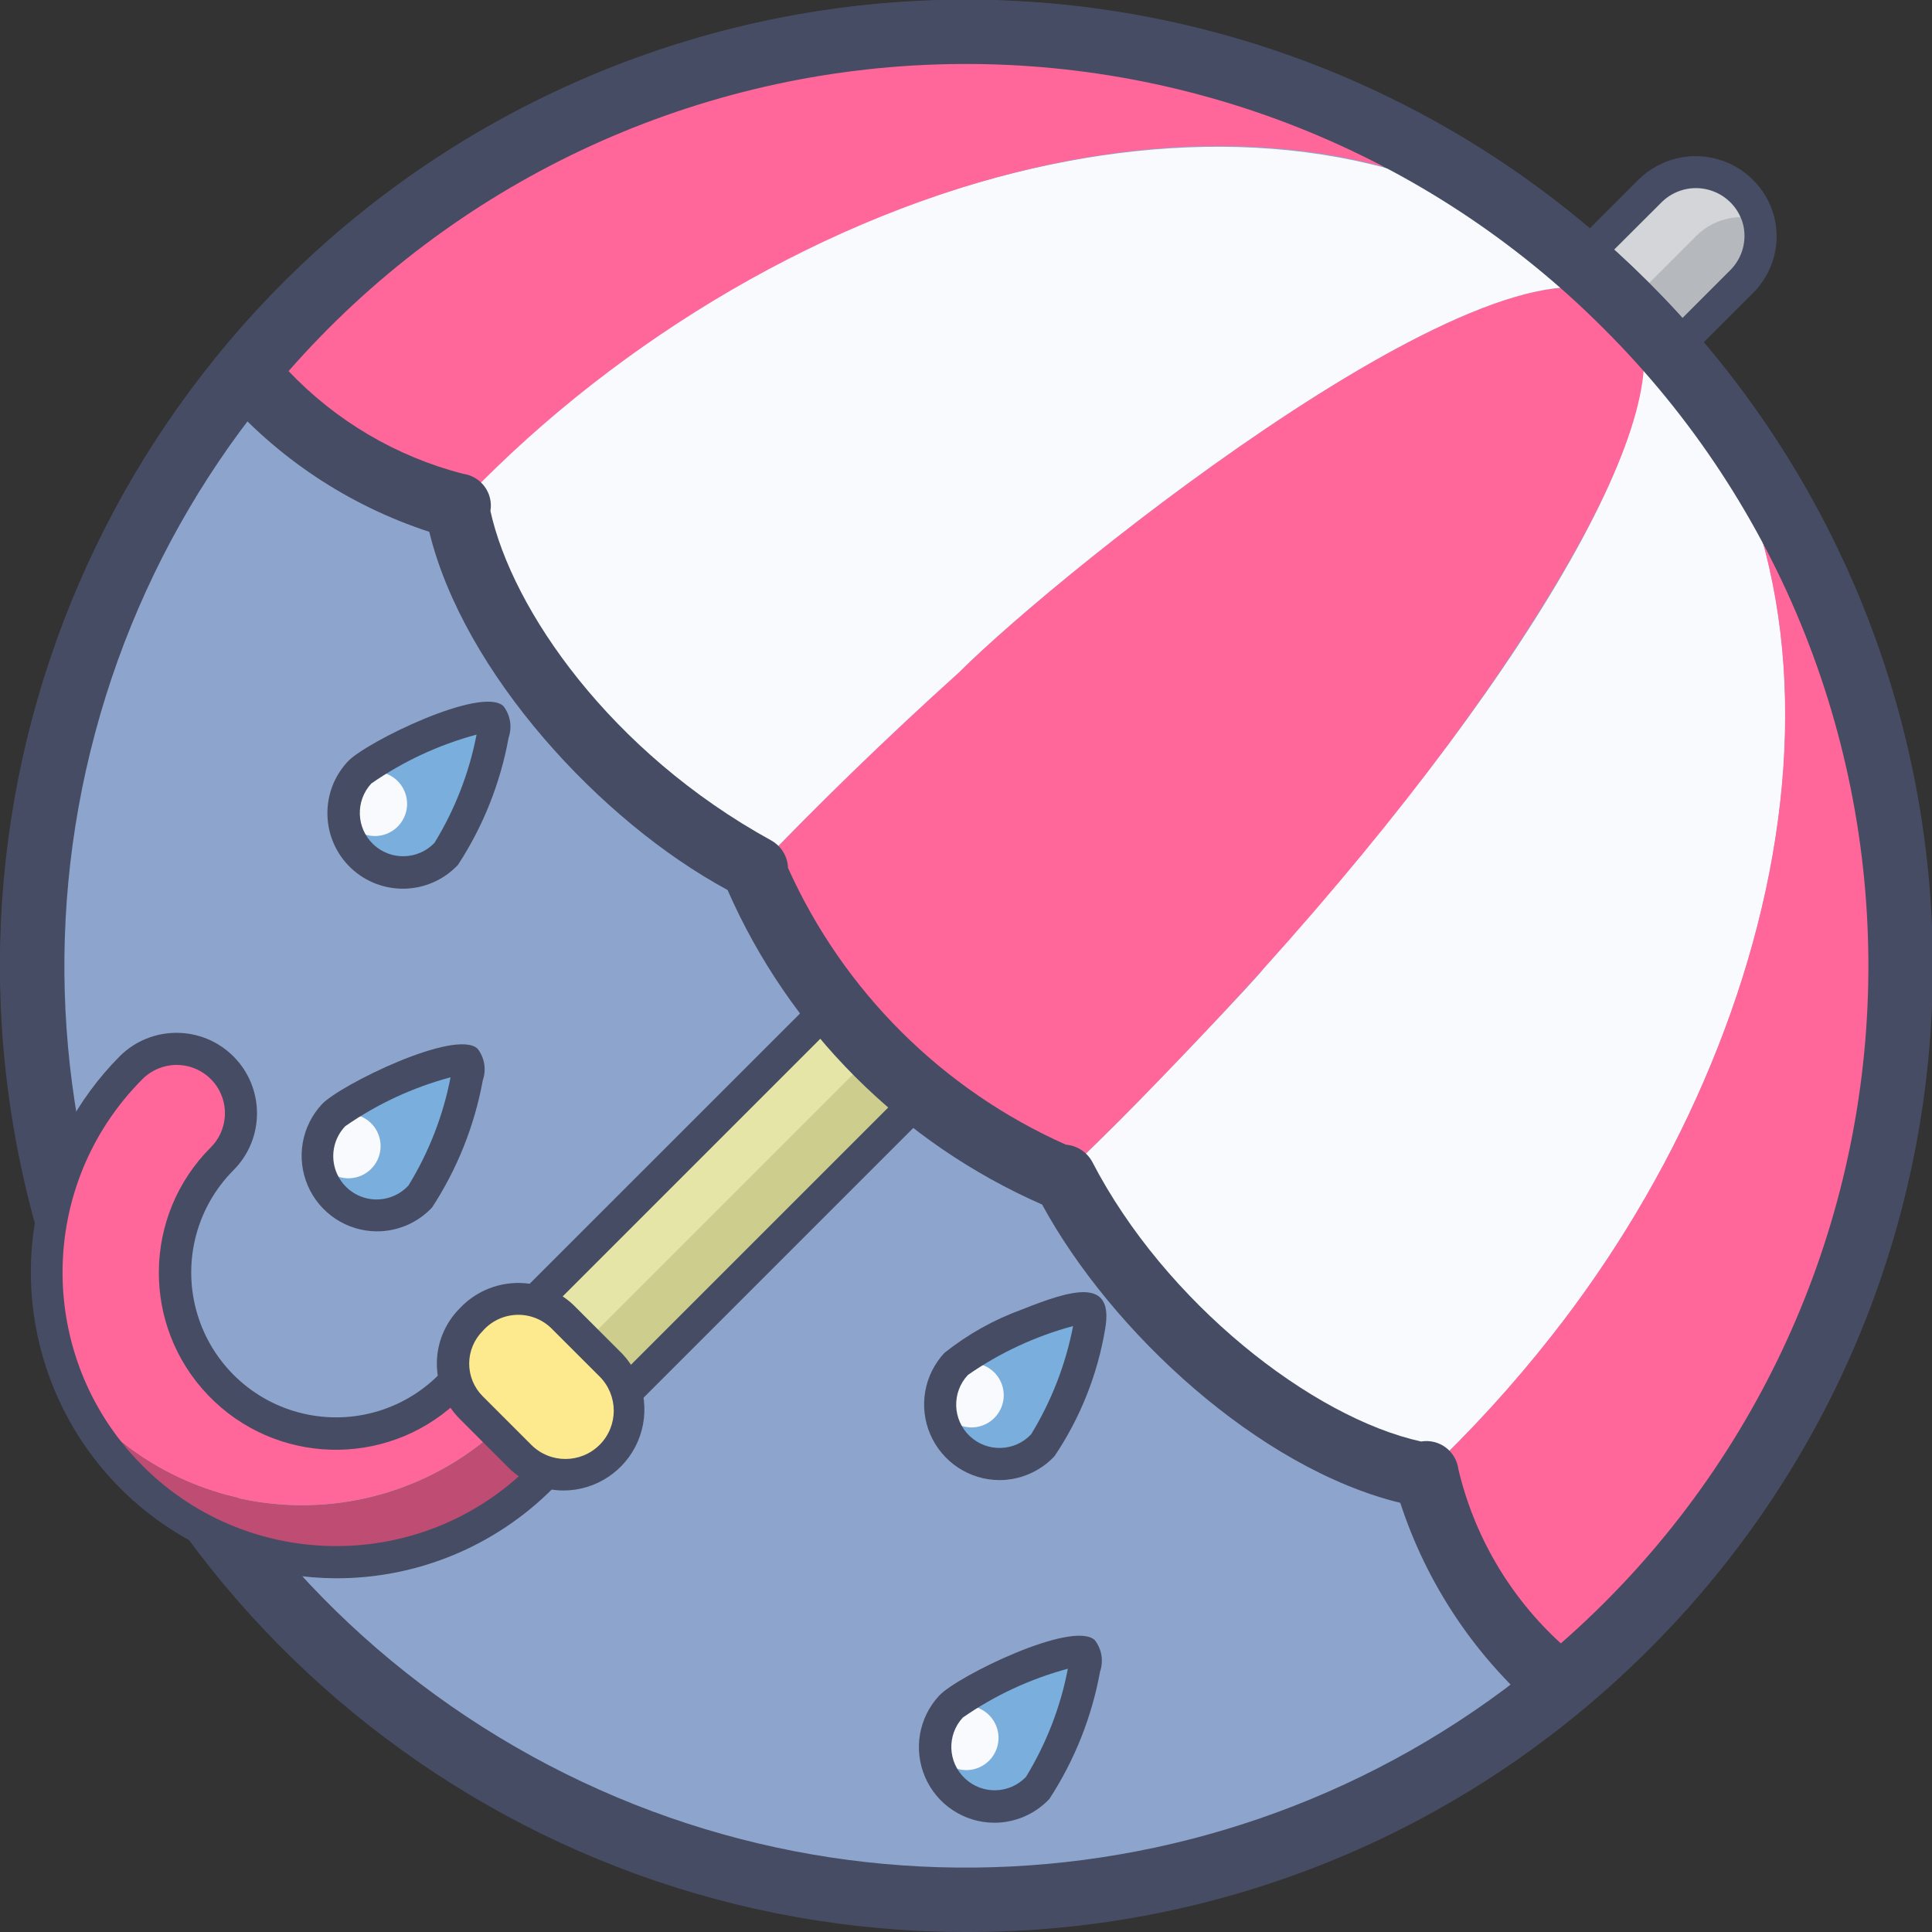 <?xml version="1.0" encoding="UTF-8"?>
<svg xmlns="http://www.w3.org/2000/svg" xmlns:xlink="http://www.w3.org/1999/xlink" width="60px" height="60px" viewBox="0 0 60 60" version="1.1">
    <rect x="0" y="0" width="60" height="60" fill="#333333" stroke="none"/>
    <!-- Generator: Sketch 51.1 (57501) - http://www.bohemiancoding.com/sketch -->
    <title>11 - Raining</title>
    <desc>Created with Sketch.</desc>
    <defs/>
    <g id="Page-1" stroke="none" stroke-width="1" fill="none" fill-rule="evenodd">
        <g id="11---Raining" transform="translate(-1, -1)" fill-rule="nonzero">
            <path d="M55.087,9.741 L52.2,12.633 L49.367,9.805 L52.259,6.913 C52.761,6.393 53.505,6.185 54.204,6.368 C54.903,6.551 55.449,7.097 55.632,7.796 C55.815,8.495 55.607,9.239 55.087,9.741 Z" id="Shape" fill="#D3D5D8"/>
            <path d="M55.087,9.741 L52.2,12.633 L50.786,11.219 L53.678,8.327 C54.183,7.823 54.919,7.626 55.608,7.811 C55.791,8.501 55.593,9.237 55.087,9.741 Z" id="Shape" fill="#B5B9BE"/>
            <path d="M52.2,13.34 L48.66,9.805 L51.905,6.56 C52.543,5.942 53.458,5.705 54.315,5.936 C55.173,6.166 55.845,6.831 56.087,7.685 C56.323,8.548 56.076,9.471 55.44,10.1 L52.2,13.34 Z M50.074,9.805 L52.2,11.926 L54.738,9.387 C55.118,9.007 55.265,8.452 55.124,7.933 C54.976,7.423 54.571,7.029 54.058,6.893 C53.546,6.756 52.999,6.898 52.617,7.267 L50.074,9.805 Z" id="Shape" fill="#464C63"/>
            <circle id="Oval" fill="#8DA5CD" cx="31" cy="31" r="29"/>
            <rect id="Rectangle-path" fill="#E5E5A8" transform="translate(24.294, 37.563) rotate(-45) translate(-24.294, -37.563) " x="16.844" y="35.563" width="14.9" height="4"/>
            <rect id="Rectangle-path" fill="#CDCD8D" transform="translate(25.001, 38.27) rotate(-45) translate(-25.001, -38.27) " x="17.551" y="37.27" width="14.9" height="2"/>
            <path d="M24.486,27.986 L24.431,28.04 C24.382,27.891 24.351,27.918 24.486,27.986 Z" id="Shape" fill="#F1572F"/>
            <path d="M33.96,37.569 L34.014,37.514 C34.082,37.649 34.109,37.618 33.96,37.569 Z" id="Shape" fill="#F1572F"/>
            <path d="M15.244,16.707 C15.223,16.722 15.204,16.74 15.19,16.762 C15.19,16.653 15.135,16.707 15.244,16.707 Z" id="Shape" fill="#F1572F"/>
            <path d="M31,61 C16.688,61 4.368,50.89 1.576,36.853 C-1.216,22.816 6.296,8.761 19.519,3.284 C32.741,-2.193 47.992,2.433 55.944,14.333 C63.895,26.233 62.333,42.093 52.213,52.213 C46.6,57.858 38.961,61.022 31,61 Z M31,3 C18.327,3.001 7.235,11.513 3.956,23.754 C0.676,35.995 6.027,48.912 17.002,55.249 C27.976,61.585 41.839,59.76 50.8,50.8 C58.809,42.792 61.205,30.748 56.871,20.285 C52.536,9.821 42.326,2.999 31,3 Z" id="Shape" fill="#464C63"/>
            <path d="M17.993,46.692 C15.935,48.874 12.926,49.888 9.968,49.396 C7.009,48.904 4.49,46.97 3.25,44.239 C4.806,46.257 7.143,47.521 9.684,47.719 C12.224,47.917 14.729,47.03 16.579,45.278 L17.993,46.692 Z" id="Shape" fill="#BF4D73"/>
            <path d="M15.165,43.864 C13.936,45.162 12.108,45.705 10.37,45.29 C8.631,44.874 7.247,43.563 6.737,41.85 C6.228,40.137 6.671,38.282 7.9,36.984 C8.277,36.611 8.487,36.101 8.48,35.57 C8.478,34.763 7.992,34.037 7.247,33.727 C6.502,33.418 5.644,33.587 5.071,34.155 C2.423,36.809 1.697,40.826 3.25,44.239 C4.807,46.255 7.144,47.518 9.684,47.716 C12.224,47.914 14.728,47.028 16.579,45.278 L15.165,43.864 Z" id="Shape" fill="#FF6699"/>
            <path d="M11.438,50.015 C7.602,50.002 4.15,47.687 2.682,44.143 C1.214,40.6 2.018,36.521 4.721,33.8 C5.698,32.831 7.275,32.834 8.249,33.807 C9.222,34.78 9.226,36.357 8.257,37.335 C7.12,38.472 6.676,40.129 7.092,41.682 C7.507,43.234 8.72,44.448 10.273,44.864 C11.826,45.28 13.483,44.837 14.62,43.7 L15.166,43.156 L18.7,46.692 L18.156,47.237 C16.375,49.02 13.958,50.02 11.438,50.015 Z M6.49,34.072 C6.092,34.071 5.71,34.228 5.428,34.509 C2.144,37.797 2.11,43.114 5.352,46.444 C8.593,49.774 13.908,49.884 17.284,46.69 L15.162,44.567 C12.96,46.598 9.538,46.493 7.464,44.331 C5.39,42.169 5.428,38.746 7.549,36.63 C7.976,36.201 8.103,35.557 7.872,34.998 C7.64,34.439 7.095,34.074 6.49,34.072 Z" id="Shape" fill="#464C63"/>
            <path d="M20.44,44.953 L16.9,41.417 L28.147,30.174 L31.683,33.71 L20.44,44.953 Z M18.318,41.417 L20.44,43.539 L30.269,33.71 L28.147,31.588 L18.318,41.417 Z" id="Shape" fill="#464C63"/>
            <path d="M17.143,46.224 L15.635,44.716 C14.854,43.935 14.854,42.669 15.634,41.888 C16.415,41.106 17.682,41.106 18.463,41.887 L19.971,43.4 C20.729,44.185 20.718,45.432 19.947,46.204 C19.175,46.975 17.928,46.986 17.143,46.228 L17.143,46.224 Z" id="Shape" fill="#FDEA8E"/>
            <path d="M18.51,47.289 C17.865,47.29 17.246,47.034 16.79,46.578 L15.281,45.069 C14.824,44.613 14.567,43.994 14.567,43.349 C14.567,42.703 14.824,42.084 15.281,41.628 C15.736,41.144 16.365,40.862 17.029,40.844 C17.693,40.826 18.336,41.075 18.816,41.534 L20.325,43.042 C21.013,43.771 21.204,44.839 20.81,45.761 C20.416,46.682 19.513,47.283 18.51,47.289 Z M17.5,45.871 C18.086,46.457 19.036,46.456 19.622,45.87 C20.207,45.285 20.207,44.335 19.621,43.749 L18.112,42.241 C17.823,41.963 17.432,41.816 17.031,41.834 C16.631,41.852 16.255,42.033 15.991,42.335 C15.722,42.604 15.571,42.968 15.571,43.349 C15.571,43.729 15.722,44.093 15.991,44.362 L17.5,45.871 Z" id="Shape" fill="#464C63"/>
            <path d="M45.949,14.834 L45.922,14.807 L45.935,14.807 C45.935,14.818 45.94,14.828 45.949,14.834 Z" id="Shape" fill="#0091FE"/>
            <path d="M45.923,14.86 L45.595,15.188 L44.714,14.307 L46.421,14.307 L46.435,14.807 L45.935,14.848 C45.935,15.228 45.944,15.653 45.923,14.86 Z" id="Shape" fill="#D319F4"/>
            <path d="M45.949,14.834 L45.922,14.807 L45.935,14.807 C45.935,14.818 45.94,14.828 45.949,14.834 Z" id="Shape" fill="#0091FE"/>
            <path d="M45.923,14.86 L45.595,15.188 L44.714,14.307 L46.421,14.307 L46.435,14.807 L45.935,14.848 C45.935,15.228 45.944,15.653 45.923,14.86 Z" id="Shape" fill="#D319F4"/>
            <path d="M45.949,14.834 L45.922,14.807 L45.935,14.807 C45.935,14.818 45.94,14.828 45.949,14.834 Z" id="Shape" fill="#0091FE"/>
            <path d="M45.923,14.86 L45.595,15.188 L44.714,14.307 L46.421,14.307 L46.435,14.807 L45.935,14.848 C45.935,15.228 45.944,15.653 45.923,14.86 Z" id="Shape" fill="#D319F4"/>
            <path d="M45.949,14.834 L45.922,14.807 L45.935,14.807 C45.935,14.818 45.94,14.828 45.949,14.834 Z" id="Shape" fill="#F79A82"/>
            <path d="M45.949,14.834 L45.922,14.807 L45.935,14.807 C45.935,14.818 45.94,14.828 45.949,14.834 Z" id="Shape" fill="#F1572F"/>
            <path d="M40.118,31.219 C43.327,28.01 54.759,13.747 51.506,10.494 C48.253,7.241 33.986,18.676 30.781,21.882 C27.03,25.26 24.76,27.712 24.431,28.04 C26.246,32.336 29.664,35.754 33.96,37.569 C34.312,37.217 36.837,34.863 40.118,31.219 Z" id="Shape" fill="#FF6699"/>
            <path d="M51.506,10.494 C48.255,7.243 33.986,18.676 30.781,21.882 C28.501,23.935 26.324,26.058 24.486,27.982 C20.422,25.949 15.95,21.043 15.186,16.758 C16.513,15.33 17.955,14.014 19.5,12.825 C28.818,5.467 42.885,2.181 51.287,10.289 C51.364,10.353 51.437,10.422 51.506,10.494 Z" id="Shape" fill="#F9FAFD"/>
            <path d="M45.238,46.81 C45.26,46.796 45.278,46.777 45.293,46.756 C45.327,46.858 45.305,46.81 45.238,46.81 Z" id="Shape" fill="#F1572F"/>
            <path d="M51.287,10.289 C41.922,1.252 25.74,6.185 15.962,15.962 C15.716,16.208 15.47,16.454 15.244,16.707 C15.221,16.708 15.197,16.703 15.176,16.694 C12.62,16.017 10.333,14.574 8.621,12.558 C13.788,6.292 21.345,2.48 29.455,2.048 C37.565,1.617 45.485,4.606 51.287,10.289 Z" id="Shape" fill="#FF6699"/>
            <path d="M46.038,46.038 C45.352,46.724 45.402,46.646 45.238,46.81 C41.056,46.068 36.205,41.772 34.069,37.61 C33.977,37.456 33.837,37.732 35.785,35.785 C37.192,34.377 40.035,31.371 40.241,31.085 C48.888,21.485 53.782,12.773 51.506,10.497 C59.735,18.726 56.797,32.851 49.175,42.507 C48.202,43.746 47.154,44.926 46.038,46.038 Z" id="Shape" fill="#F9FAFD"/>
            <path d="M49.442,53.379 C47.427,51.667 45.984,49.38 45.306,46.824 C45.306,46.801 45.301,46.778 45.293,46.756 C46.689,45.434 47.986,44.011 49.175,42.5 C56.824,32.809 59.701,18.685 51.506,10.49 C57.285,16.273 60.355,24.225 59.962,32.391 C59.569,40.557 55.749,48.178 49.442,53.379 Z" id="Shape" fill="#FF6699"/>
            <path d="M48.787,54.135 C46.791,52.413 45.304,50.178 44.487,47.672 C40.116,46.607 35.536,42.395 33.363,38.408 C28.997,36.492 25.51,33.005 23.595,28.639 C19.642,26.506 15.395,21.883 14.331,17.516 C11.825,16.699 9.59,15.212 7.868,13.216 C7.548,12.847 7.542,12.3 7.854,11.924 C13.226,5.39 21.11,1.43 29.56,1.023 C38.009,0.616 46.237,3.799 52.213,9.787 C58.209,15.759 61.398,23.989 60.991,32.442 C60.585,40.894 56.62,48.78 50.079,54.149 C49.703,54.461 49.156,54.455 48.787,54.135 Z M49.475,52.035 C55.306,46.936 58.759,39.647 59.01,31.905 C59.261,24.164 56.288,16.666 50.8,11.2 C45.33,5.718 37.833,2.75 30.093,3.001 C22.354,3.252 15.065,6.7 9.962,12.525 C11.432,14.073 13.307,15.177 15.373,15.713 C15.642,15.748 15.886,15.891 16.048,16.109 C16.21,16.327 16.276,16.602 16.231,16.87 C16.907,19.943 19.966,24.359 24.946,27.098 C25.26,27.271 25.46,27.597 25.473,27.955 C27.195,31.782 30.266,34.841 34.1,36.548 C34.44,36.576 34.745,36.77 34.913,37.067 C37.181,41.458 41.753,45.025 45.133,45.767 C45.401,45.722 45.676,45.788 45.895,45.95 C46.113,46.112 46.256,46.356 46.291,46.626 C46.783,48.71 47.893,50.596 49.475,52.038 L49.475,52.035 Z" id="Shape" fill="#464C63"/>
            <path d="M14.859,27.517 C14.408,27.998 13.734,28.202 13.092,28.051 C12.449,27.901 11.936,27.419 11.745,26.788 C11.554,26.156 11.715,25.471 12.166,24.99 C12.866,24.247 16.023,23.04 16.292,23.29 C16.561,23.54 15.553,26.777 14.859,27.517 Z" id="Shape" fill="#7AAEDC"/>
            <ellipse id="Oval" fill="#F9FAFD" transform="translate(12.643, 25.964) rotate(-70.46) translate(-12.643, -25.964) " cx="12.643" cy="25.964" rx="1" ry="1"/>
            <path d="M14.054,38.159 C13.603,38.64 12.929,38.843 12.287,38.693 C11.645,38.542 11.132,38.061 10.941,37.429 C10.75,36.798 10.911,36.113 11.362,35.632 C12.062,34.889 15.218,33.681 15.487,33.932 C15.756,34.183 14.749,37.418 14.054,38.159 Z" id="Shape" fill="#7AAEDC"/>
            <ellipse id="Oval" fill="#F9FAFD" transform="translate(11.82, 36.593) rotate(-70.477) translate(-11.82, -36.593) " cx="11.82" cy="36.593" rx="1" ry="1"/>
            <path d="M33.387,45.884 C32.679,46.574 31.553,46.585 30.833,45.907 C30.113,45.23 30.054,44.106 30.7,43.357 C31.4,42.614 34.556,41.406 34.825,41.657 C35.094,41.908 34.082,45.143 33.387,45.884 Z" id="Shape" fill="#7AAEDC"/>
            <ellipse id="Oval" fill="#F9FAFD" transform="translate(31.172, 44.33) rotate(-70.46) translate(-31.172, -44.33) " cx="31.172" cy="44.33" rx="1" ry="1"/>
            <path d="M33.225,56.526 C32.524,57.25 31.371,57.278 30.636,56.588 C29.9,55.898 29.855,54.746 30.533,54 C31.233,53.257 34.389,52.049 34.658,52.3 C34.927,52.551 33.92,55.785 33.225,56.526 Z" id="Shape" fill="#7AAEDC"/>
            <ellipse id="Oval" fill="#F9FAFD" transform="translate(31.01, 54.972) rotate(-70.46) translate(-31.01, -54.972) " cx="31.01" cy="54.972" rx="1" ry="1"/>
            <path d="M11.907,27.965 C10.964,27.077 10.917,25.594 11.802,24.648 C12.371,24.043 15.956,22.292 16.634,22.928 C16.849,23.206 16.91,23.574 16.796,23.906 C16.541,25.316 16.006,26.66 15.223,27.859 C14.336,28.803 12.852,28.85 11.907,27.965 Z M15.797,23.815 C14.629,24.129 13.524,24.643 12.531,25.333 C12.03,25.876 12.061,26.722 12.599,27.227 C13.138,27.733 13.984,27.709 14.494,27.175 C15.127,26.142 15.57,25.004 15.8,23.815 L15.797,23.815 Z" id="Shape" fill="#464C63"/>
            <path d="M12.7,39.241 C11.768,39.235 10.927,38.678 10.559,37.821 C10.19,36.965 10.363,35.971 11,35.29 C11.569,34.69 15.153,32.931 15.832,33.569 C16.048,33.847 16.109,34.215 15.994,34.548 C15.737,35.957 15.201,37.301 14.418,38.5 C13.973,38.975 13.351,39.243 12.7,39.241 Z M14.988,34.458 C13.82,34.771 12.715,35.285 11.722,35.975 C11.388,36.325 11.267,36.827 11.406,37.29 C11.545,37.754 11.921,38.107 12.392,38.216 C12.864,38.325 13.357,38.172 13.685,37.817 C14.319,36.785 14.762,35.647 14.992,34.458 L14.988,34.458 Z" id="Shape" fill="#464C63"/>
            <path d="M32.037,46.966 C31.104,46.962 30.262,46.405 29.892,45.549 C29.521,44.692 29.694,43.697 30.33,43.015 C31.052,42.439 31.862,41.985 32.73,41.67 C34.298,41.045 35.602,40.658 35.322,42.27 C35.086,43.685 34.55,45.034 33.748,46.224 C33.304,46.697 32.685,46.965 32.037,46.966 Z M34.326,42.182 C33.158,42.496 32.053,43.009 31.06,43.7 C30.551,44.242 30.578,45.094 31.12,45.603 C31.662,46.112 32.514,46.085 33.023,45.543 C33.655,44.51 34.096,43.371 34.326,42.182 Z" id="Shape" fill="#464C63"/>
            <path d="M31.875,57.607 C30.942,57.603 30.1,57.047 29.73,56.19 C29.36,55.333 29.532,54.339 30.169,53.657 C30.738,53.051 34.321,51.299 35,51.936 C35.216,52.214 35.277,52.582 35.163,52.915 C34.906,54.324 34.372,55.667 33.59,56.867 C33.145,57.34 32.524,57.608 31.875,57.607 Z M34.164,52.824 C32.997,53.138 31.892,53.651 30.9,54.341 C30.4,54.884 30.431,55.728 30.969,56.233 C31.507,56.739 32.351,56.717 32.862,56.184 C33.494,55.151 33.935,54.013 34.164,52.824 Z" id="Shape" fill="#464C63"/>
        </g>
    </g>
</svg>
